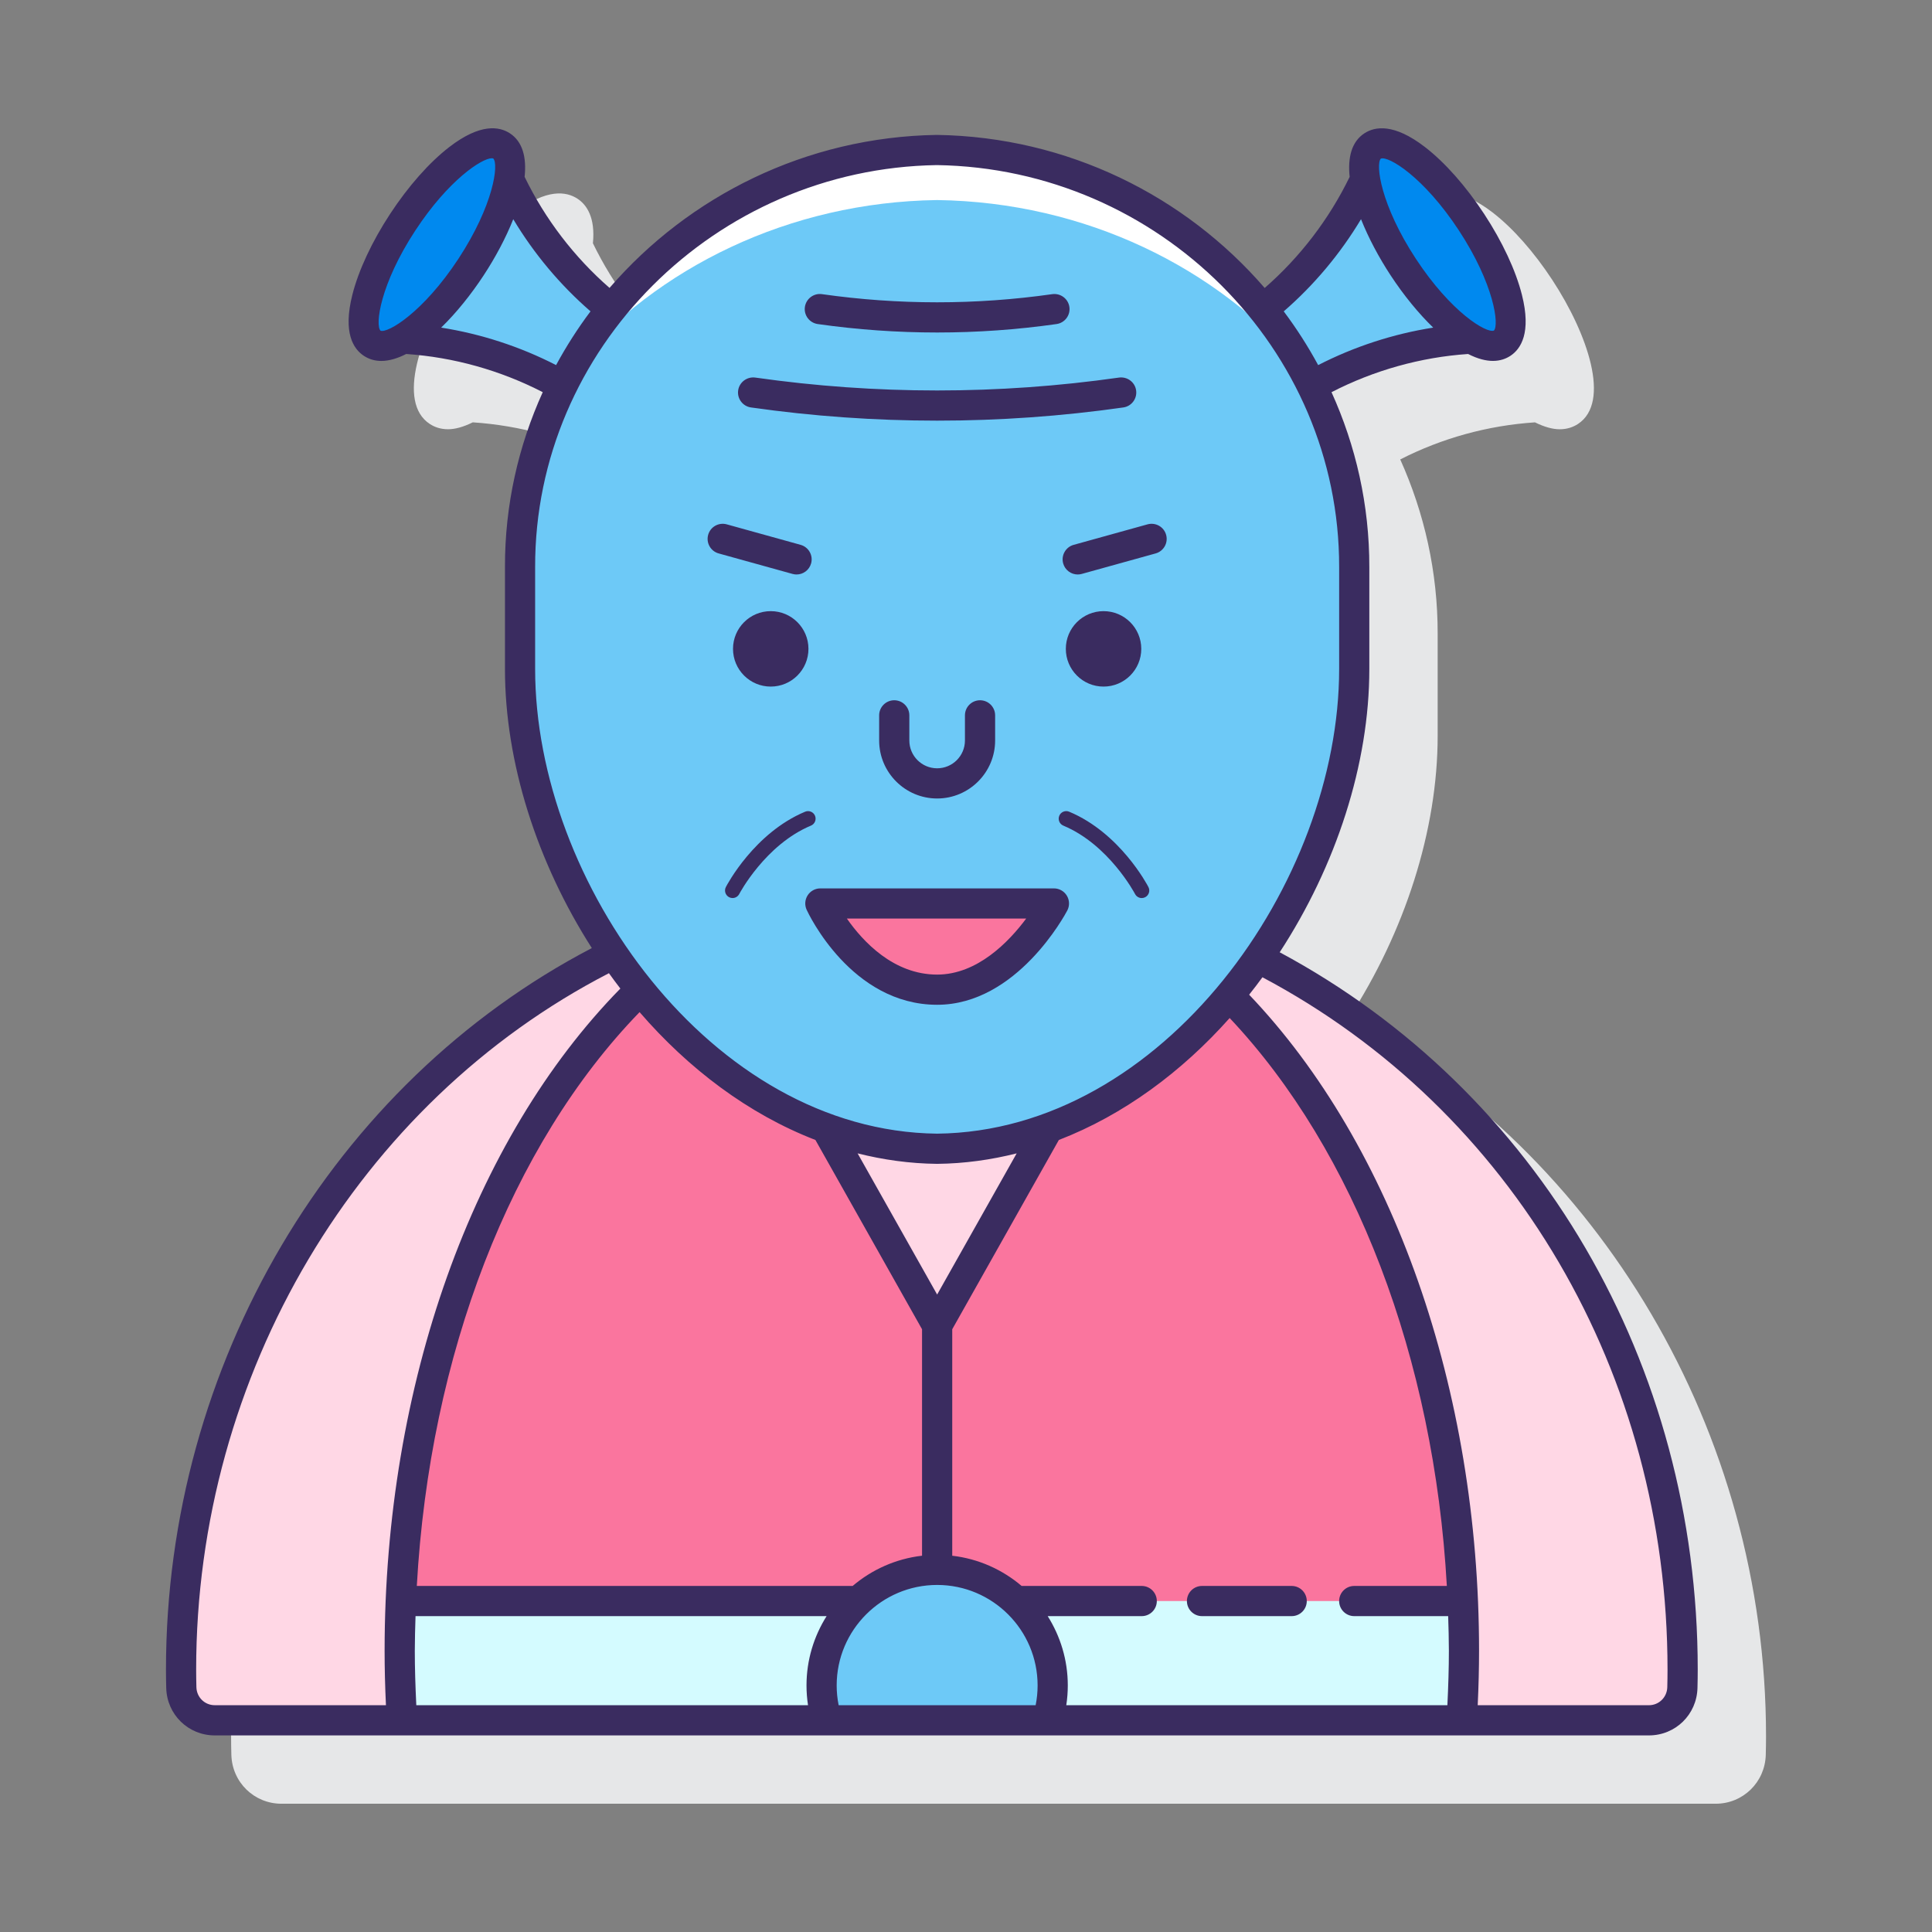 <svg id="Layer_1" enable-background="new 0 0 128 128" height="512" viewBox="0 0 128 128" width="512" xmlns="http://www.w3.org/2000/svg"><rect x="0" y="0" width="128" height="128" fill="#808080" stroke="none"/><g><path d="m89.353 67.475c3.714-5.726 5.898-12.452 5.896-18.734v-6.743c.008-4.102-.883-8.013-2.48-11.559 2.768-1.413 5.794-2.248 8.927-2.457.636.315 1.186.458 1.637.458.513 0 .913-.155 1.213-.352 2.19-1.437.65-5.959-1.708-9.551-1.211-1.846-2.612-3.429-3.944-4.456-2.103-1.621-3.412-1.391-4.138-.913-.6.394-1.19 1.232-1.019 2.95-1.345 2.771-3.206 5.231-5.504 7.248-5.273-6.064-13.055-9.978-21.743-10.11-8.668.131-16.44 4.044-21.708 10.106-2.296-2.017-4.156-4.476-5.5-7.245.171-1.718-.419-2.556-1.019-2.95-.728-.478-2.036-.706-4.138.913-1.333 1.027-2.733 2.61-3.944 4.456-2.358 3.592-3.897 8.114-1.708 9.551.301.198.7.352 1.213.352.45 0 1.001-.143 1.636-.458 3.133.209 6.158 1.044 8.925 2.456-1.595 3.545-2.486 7.455-2.478 11.555v6.749c-.002 6.183 2.111 12.797 5.718 18.463-16.852 8.906-28.176 27.369-28.176 47.828 0 .41.006.818.017 1.226.048 1.819 1.507 3.244 3.321 3.244h95.017c1.815 0 3.274-1.425 3.321-3.243.011-.407.017-.816.017-1.227 0-20.248-11.088-38.549-27.651-47.557z" fill="#e6e7e8"/><g><path d="m81.484 65.981c-4.953 5.925-11.764 10.046-19.396 10.127-7.793-.082-14.732-4.374-19.709-10.501-9.574 9.363-15.897 25.46-15.897 43.758 0 1.555.055 3.09.144 4.61h70.222c.089-1.52.144-3.055.144-4.61 0-18.052-6.151-33.969-15.508-43.384z" fill="#fa759e"/><path d="m96.915 106.073h-70.357c-.046 1.09-.076 2.185-.076 3.292 0 1.555.055 3.09.144 4.61h70.222c.089-1.52.144-3.055.144-4.61 0-1.107-.031-2.203-.077-3.292z" fill="#d4fbff"/><g fill="#ffd7e5"><path d="m42.378 65.605c-.624-.769-1.217-1.567-1.778-2.388-16.899 8.364-28.605 26.432-28.605 47.393 0 .4.006.799.016 1.197.032 1.205 1.011 2.168 2.216 2.168h12.397c-.089-1.52-.144-3.055-.144-4.61.002-18.299 6.324-34.399 15.898-43.76z"/><path d="m83.393 63.482c-.602.866-1.243 1.702-1.916 2.507 9.36 9.413 15.515 25.321 15.515 43.375 0 1.555-.055 3.09-.144 4.61h12.397c1.205 0 2.185-.964 2.216-2.168.01-.398.016-.796.016-1.197.001-20.743-11.466-38.652-28.084-47.127z"/></g><path d="m62.088 76.108c-2.558-.027-5.022-.516-7.358-1.366l7.358 13.063 7.358-13.063c-2.336.85-4.8 1.339-7.358 1.366z" fill="#ffd7e5"/><path d="m69.744 111.664c0-4.228-3.428-7.656-7.656-7.656s-7.656 3.428-7.656 7.656c0 .806.126 1.581.357 2.311h14.599c.23-.73.356-1.506.356-2.311z" fill="#6dc9f7"/><g><g><path d="m92.966 17.69c-1.396-2.128-2.279-4.245-2.517-5.796-1.581 3.363-3.91 6.308-6.805 8.616 1.256 1.56 2.345 3.251 3.241 5.048 3.236-1.839 6.859-2.919 10.599-3.126-1.368-.789-3.051-2.506-4.518-4.742z" fill="#6dc9f7"/><path d="m97.493 14.72c-2.368-3.61-5.302-5.871-6.552-5.051s-.343 4.411 2.025 8.021 5.302 5.871 6.552 5.051.343-4.411-2.025-8.021z" fill="#0089ef"/></g><g><path d="m33.727 11.894c-.238 1.551-1.121 3.668-2.517 5.796-1.467 2.236-3.15 3.953-4.517 4.742 3.739.207 7.361 1.287 10.597 3.125.895-1.797 1.985-3.488 3.24-5.048-2.894-2.308-5.223-5.253-6.803-8.615z" fill="#6dc9f7"/><path d="m33.235 9.669c-1.25-.82-4.183 1.441-6.552 5.051-2.368 3.61-3.275 7.201-2.025 8.021s4.183-1.441 6.552-5.051 3.275-7.2 2.025-8.021z" fill="#0089ef"/></g></g><g><path d="m62.086 9.938c-15.264.234-27.662 12.76-27.632 27.632v6.75c-.005 14.802 12.129 31.625 27.634 31.788 15.505-.164 27.64-16.987 27.634-31.788 0-3.086 0-3.66 0-6.745.03-14.875-12.37-27.403-27.636-27.637z" fill="#6dc9f7"/><path d="m62.086 13.254c9.834.137 18.581 4.493 24.14 11.065-4.727-8.387-13.77-14.222-24.14-14.381-10.369.159-19.41 5.993-24.136 14.379 5.558-6.57 14.304-10.926 24.136-11.063z" fill="#fff"/><path d="m69.825 59.858s-2.994 5.712-7.737 5.712c-5.112 0-7.737-5.712-7.737-5.712z" fill="#fa759e"/></g><g fill="#3a2c60"><path d="m84.783 63.091c3.739-5.728 5.941-12.474 5.938-18.771v-6.744c.008-4.116-.893-8.039-2.505-11.593 2.812-1.448 5.915-2.318 9.05-2.53.648.331 1.193.458 1.644.458.489 0 .87-.147 1.155-.334.699-.459 1.4-1.533.766-4.045-.409-1.62-1.298-3.524-2.503-5.36s-2.597-3.41-3.92-4.43c-2.053-1.582-3.316-1.367-4.016-.908-.849.557-1.108 1.605-.974 2.884-1.357 2.796-3.287 5.318-5.629 7.361-5.254-6.081-13.031-10.008-21.718-10.141-8.669.133-16.438 4.059-21.688 10.137-2.341-2.042-4.27-4.563-5.626-7.358.135-1.279-.124-2.327-.974-2.884-.701-.459-1.965-.674-4.016.908-1.323 1.021-2.716 2.594-3.92 4.43-1.205 1.837-2.094 3.741-2.503 5.361-.634 2.512.066 3.586.766 4.045.351.23.739.336 1.153.336.517 0 1.073-.166 1.648-.46 3.135.212 6.236 1.081 9.047 2.529-1.611 3.552-2.512 7.474-2.503 11.588v6.749c-.002 6.195 2.127 12.825 5.755 18.493-17.172 8.968-28.214 27.602-28.214 47.798 0 .409.006.816.017 1.223.046 1.762 1.459 3.142 3.216 3.142h95.017c1.758 0 3.17-1.38 3.216-3.141.011-.406.017-.814.017-1.223-.001-20.245-10.588-38.347-27.696-47.52zm6.701-52.582c.496-.196 2.835 1.198 5.173 4.76 2.337 3.562 2.677 6.269 2.318 6.633-.491.192-2.835-1.199-5.173-4.761-2.338-3.562-2.677-6.269-2.318-6.632zm-1.313 4.013c.494 1.242 1.18 2.529 1.959 3.717.875 1.333 1.849 2.521 2.824 3.466-2.645.416-5.23 1.257-7.622 2.484-.673-1.242-1.435-2.433-2.281-3.56 2.013-1.746 3.748-3.818 5.12-6.107zm-64.96 7.387c-.369-.372-.029-3.079 2.308-6.641 2.202-3.356 4.414-4.783 5.061-4.783.04 0 .074.005.101.016.37.371.03 3.078-2.307 6.641-2.339 3.564-4.695 4.955-5.163 4.767zm4.017-.204c1.01-.982 1.987-2.2 2.818-3.466.779-1.187 1.465-2.475 1.959-3.717 1.371 2.288 3.105 4.359 5.118 6.105-.846 1.127-1.607 2.318-2.281 3.561-2.389-1.226-4.972-2.066-7.614-2.483zm6.226 15.863c-.029-14.459 11.924-26.405 26.617-26.63 14.724.225 26.68 12.173 26.651 26.636v6.746c.005 14.104-11.627 30.621-26.634 30.788-15.006-.167-26.639-16.684-26.634-30.788zm54.268 69.505h6.223c.023.762.047 1.524.047 2.292 0 1.144-.038 2.348-.099 3.61h-25.249c.066-.433.1-.87.1-1.311 0-1.687-.493-3.259-1.331-4.591h6.229c.552 0 1-.448 1-1s-.448-1-1-1h-7.957c-1.271-1.081-2.855-1.801-4.597-2.002v-15.004l7.064-12.541c4.294-1.659 8.144-4.515 11.316-8.079 8.318 8.821 13.548 22.576 14.389 37.626h-6.136c-.552 0-1 .448-1 1s.449 1 1.001 1zm-62.24 2.292c0-.768.025-1.53.048-2.292h27.234c-.839 1.333-1.331 2.904-1.331 4.591 0 .44.034.878.1 1.311h-25.952c-.061-1.261-.099-2.464-.099-3.61zm29.009-4.292h-28.876c.851-15.308 6.217-29.211 14.759-38.017 3.235 3.743 7.201 6.752 11.65 8.47l7.064 12.541v15.003c-1.742.202-3.326.922-4.597 2.003zm5.597-19.306-5.269-9.353c1.7.427 3.455.675 5.258.694h.011s.007 0 .011 0c1.803-.019 3.558-.267 5.258-.694zm-47.859 27.207c-.665 0-1.2-.524-1.217-1.194-.01-.389-.016-.779-.016-1.17 0-19.538 10.711-37.55 27.347-46.133.247.344.499.683.757 1.018-9.787 9.977-15.619 26.287-15.619 43.869 0 1.156.029 2.345.089 3.61zm41.333 0c-.086-.431-.13-.869-.13-1.311 0-3.67 2.986-6.656 6.656-6.656s6.656 2.986 6.656 6.656c0 .441-.043.88-.13 1.311zm54.9-1.193c-.018.669-.552 1.194-1.217 1.194h-11.343c.06-1.267.089-2.456.089-3.61 0-17.299-5.687-33.457-15.232-43.464.301-.379.595-.763.881-1.154 16.573 8.79 26.838 26.283 26.838 45.864 0 .39-.006.78-.016 1.17z"/><path d="m85.577 105.073h-5.941c-.552 0-1 .448-1 1s.448 1 1 1h5.941c.552 0 1-.448 1-1s-.448-1-1-1z"/><path d="m69.825 58.858h-15.474c-.341 0-.658.173-.842.46s-.209.647-.067.957c.118.257 2.958 6.294 8.646 6.294 5.288 0 8.489-5.992 8.623-6.247.163-.31.151-.683-.03-.982s-.506-.482-.856-.482zm-7.737 5.711c-2.889 0-4.92-2.193-5.979-3.711h11.878c-1.139 1.53-3.23 3.711-5.899 3.711z"/><circle cx="51.063" cy="42.989" r="2.499"/><circle cx="73.113" cy="42.989" r="2.499"/><path d="m59.246 46.394c-.552 0-1 .448-1 1v1.666c0 2.118 1.724 3.842 3.842 3.842s3.842-1.724 3.842-3.842v-1.666c0-.552-.448-1-1-1s-1 .448-1 1v1.666c0 1.016-.826 1.842-1.842 1.842s-1.842-.826-1.842-1.842v-1.666c0-.552-.448-1-1-1z"/><path d="m70.438 37.328c.123.442.525.733.963.733.088 0 .178-.012.268-.037l4.894-1.358c.532-.147.844-.699.696-1.231-.147-.532-.696-.842-1.231-.696l-4.894 1.358c-.532.147-.844.699-.696 1.231z"/><path d="m47.613 36.666 4.894 1.358c.09.025.18.037.268.037.438 0 .84-.291.963-.733.148-.532-.164-1.083-.696-1.231l-4.894-1.358c-.534-.146-1.083.164-1.231.696-.147.532.164 1.083.696 1.231z"/><path d="m70.834 53.777c-.254-.107-.548.014-.654.269s.014.548.269.654c3.025 1.263 4.733 4.496 4.75 4.529.089.171.264.27.444.27.078 0 .156-.018.229-.056.245-.127.341-.429.214-.674-.075-.146-1.886-3.587-5.252-4.992z"/><path d="m53.997 54.046c-.106-.254-.399-.375-.654-.269-3.366 1.405-5.177 4.846-5.252 4.991-.127.245-.031.546.214.674.073.038.152.056.229.056.181 0 .355-.099.444-.27.017-.033 1.726-3.266 4.75-4.529.254-.105.375-.398.269-.653z"/><path d="m54.176 21.469c2.625.373 5.269.56 7.912.56s5.287-.187 7.912-.56c.547-.078.927-.584.85-1.131-.078-.546-.587-.923-1.131-.85-5.063.721-10.198.721-15.262 0-.54-.08-1.053.303-1.131.85-.077.546.303 1.052.85 1.131z"/><path d="m49.754 26.995c4.092.583 8.213.874 12.334.874s8.242-.291 12.334-.874c.546-.078.927-.584.849-1.131s-.582-.921-1.131-.849c-7.997 1.139-16.106 1.139-24.104 0-.541-.072-1.053.303-1.131.849s.303 1.053.849 1.131z"/></g></g></g></svg>